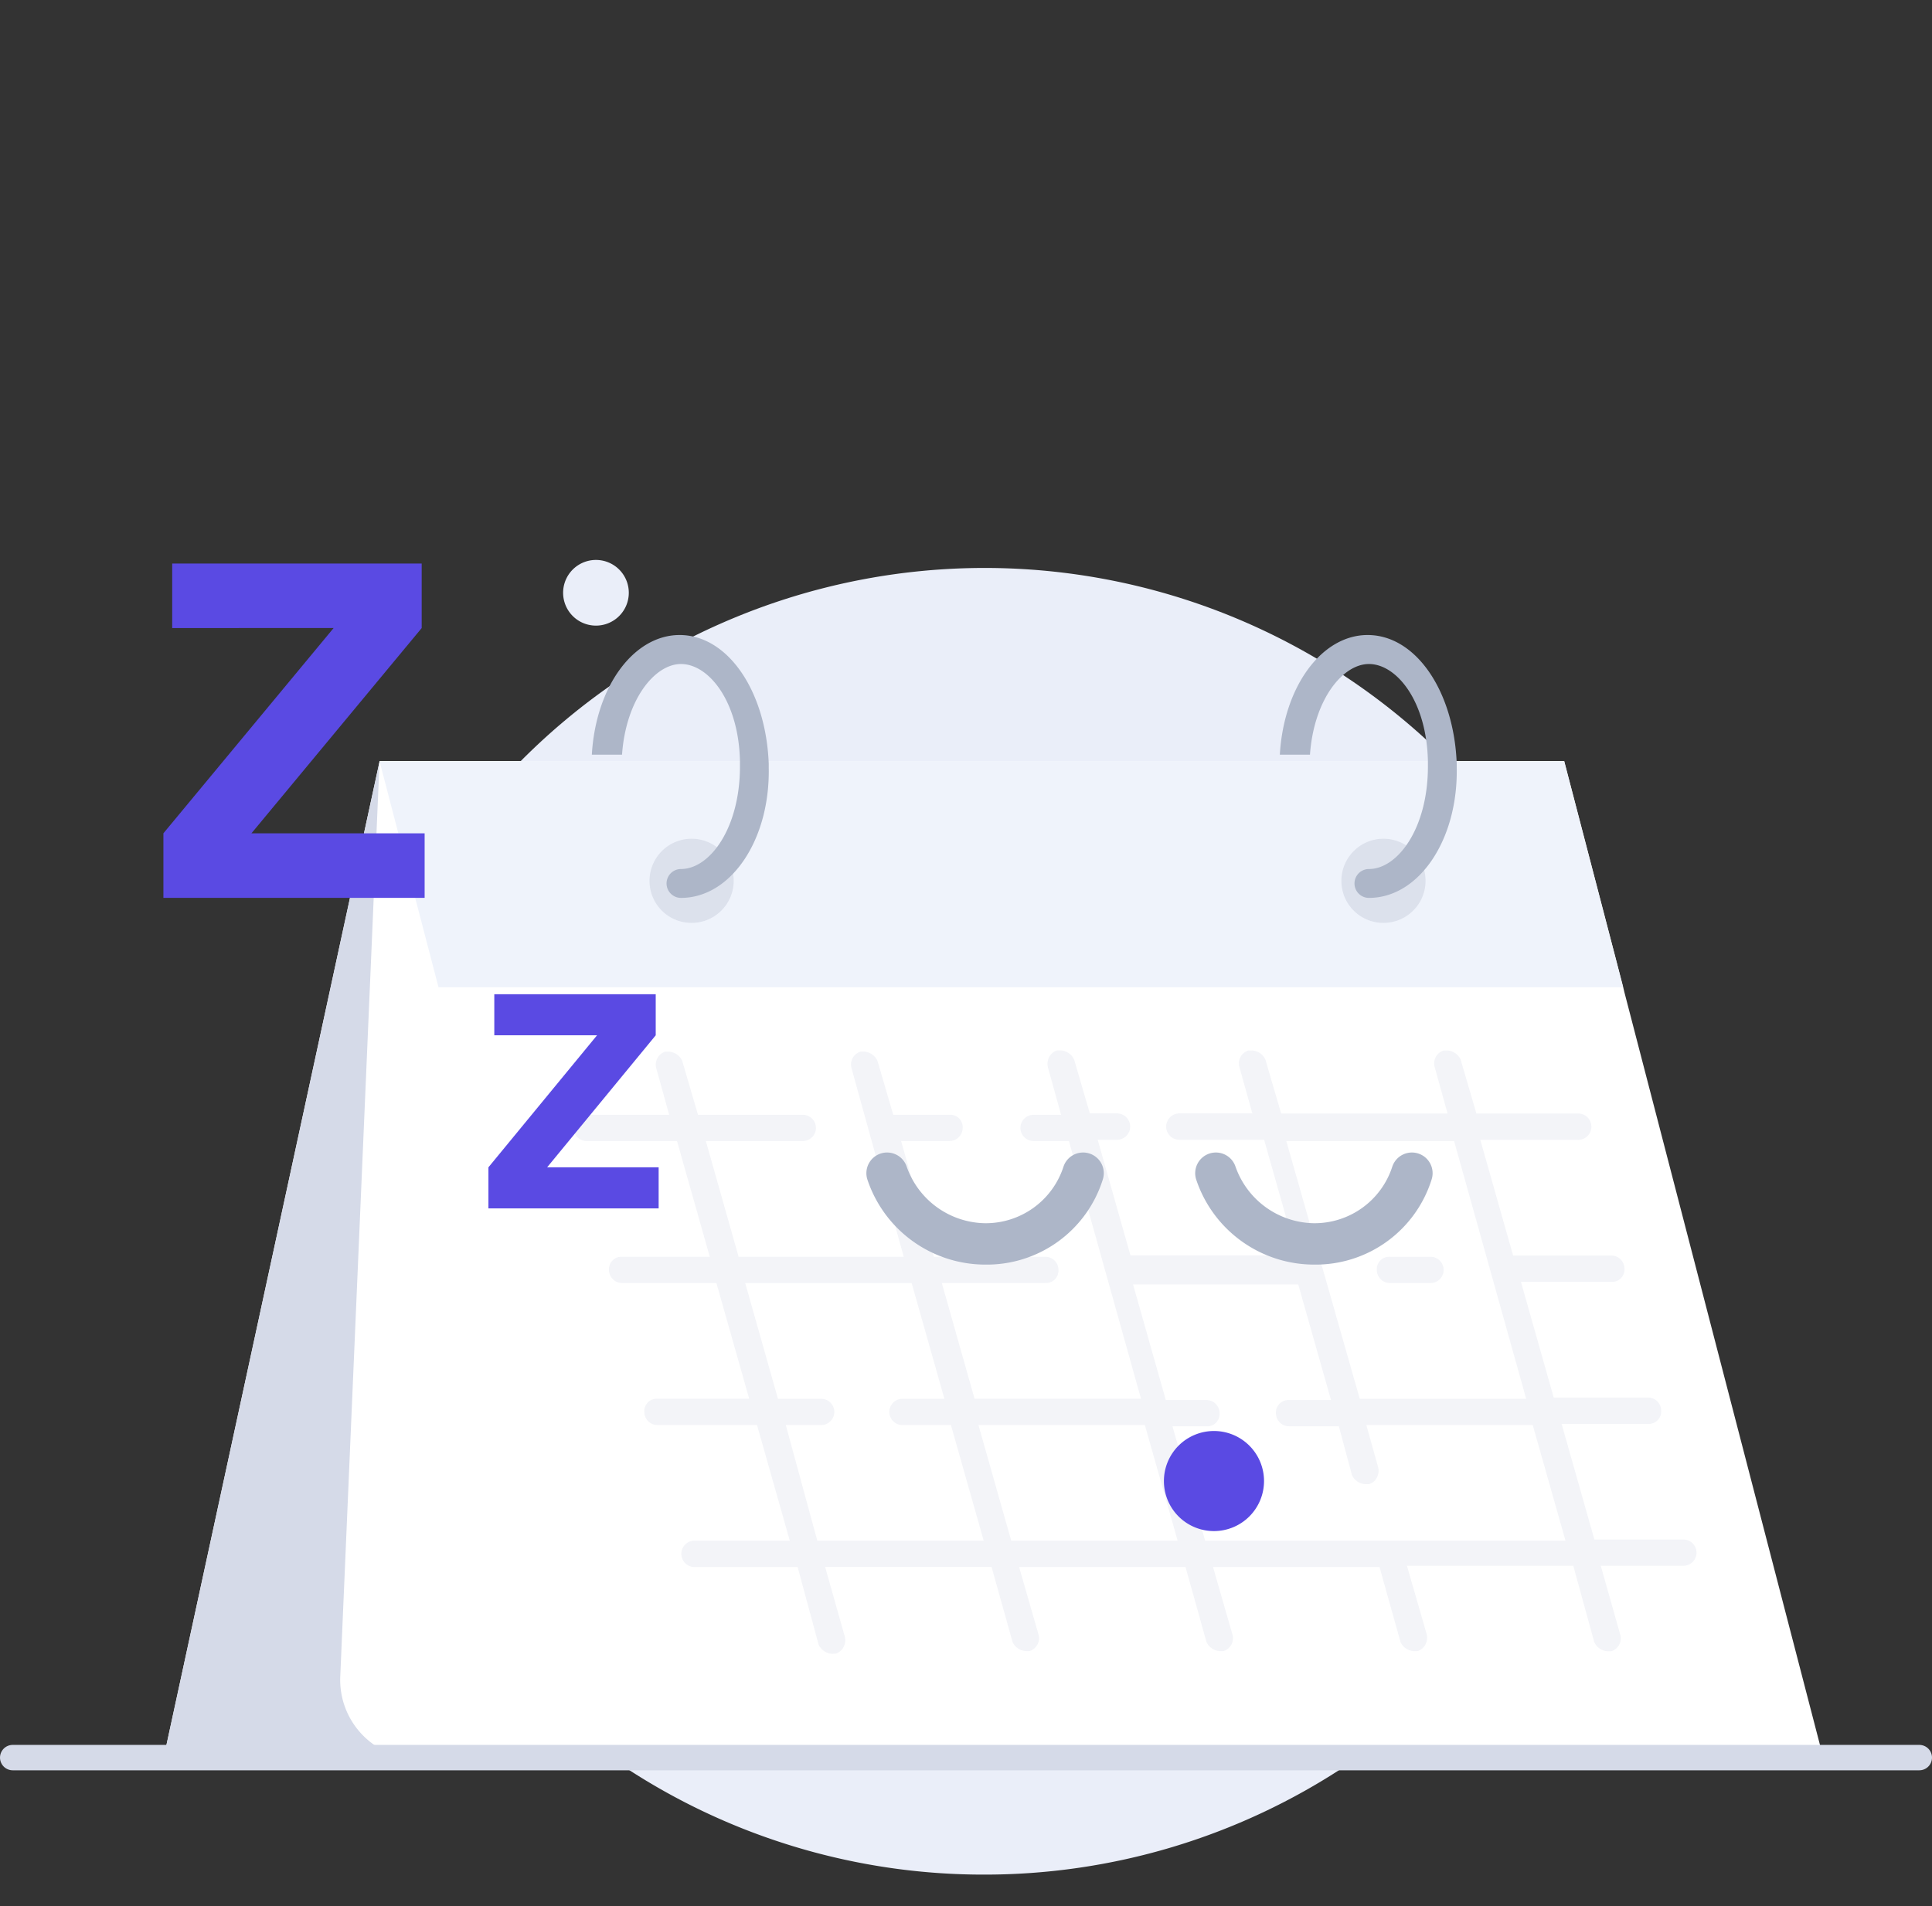 <svg xmlns="http://www.w3.org/2000/svg" width="152" height="150" viewBox="0 0 152 150">
  <rect x="0" y="0" width="152" height="150" fill="#333333" stroke="none"/>
  <g id="Group_4521" data-name="Group 4521" transform="translate(-112 -242)">
    <g id="no_meeting">
      <rect id="Rectangle_1723" data-name="Rectangle 1723" width="150" height="150" transform="translate(113 242)" fill="none"/>
      <path id="Path_7110" data-name="Path 7110" d="M600.658,1923.816a51.414,51.414,0,1,0-51.237-51.413A51.323,51.323,0,0,0,600.658,1923.816Z" transform="translate(-411.371 -1534.293)" fill="#eaeef9"/>
      <path id="Path_7111" data-name="Path 7111" d="M569.506,1825.456a2.584,2.584,0,1,0-3.248-1.66A2.583,2.583,0,0,0,569.506,1825.456Z" transform="translate(-409.828 -1534.347)" fill="#eaeef9"/>
      <path id="Path_7112" data-name="Path 7112" d="M630.433,1913.433H537.34l17.01-78.524h93.2Z" transform="translate(-412.484 -1533.009)" fill="#fff"/>
      <path id="Path_7113" data-name="Path 7113" d="M630.433,1913.433H537.34l17.01-78.524h93.2Z" transform="translate(-412.484 -1533.009)" fill="#d5dae8"/>
      <path id="Path_7114" data-name="Path 7114" d="M575.547,1913.433H556.268a6.225,6.225,0,0,1-6.186-6.521l3.092-72h4.64Z" transform="translate(-411.311 -1533.009)" fill="#fff"/>
      <path id="Path_7115" data-name="Path 7115" d="M666.522,1913.433H573.429l-15.773-60.315-.1-.415-4.64-17.793h93.2l4.021,15.412.618,2.381.1.415Z" transform="translate(-411.049 -1533.009)" fill="#fff"/>
      <path id="Path_7116" data-name="Path 7116" d="M650.748,1852.7h-93.2l-4.64-17.793h93.2l4.021,15.412Z" transform="translate(-411.049 -1533.009)" fill="#eff3fb"/>
      <path id="Path_7117" data-name="Path 7117" d="M575.656,1847.119a3.31,3.31,0,1,0-3.3-3.31A3.3,3.3,0,0,0,575.656,1847.119Z" transform="translate(-409.254 -1532.493)" fill="#adb6c8" opacity="0.3"/>
      <path id="Path_7118" data-name="Path 7118" d="M625.491,1847.119a3.31,3.31,0,1,0-3.3-3.31A3.3,3.3,0,0,0,625.491,1847.119Z" transform="translate(-404.656 -1532.493)" fill="#adb6c8" opacity="0.3"/>
      <path id="Path_7119" data-name="Path 7119" d="M575.214,1846.508a1.136,1.136,0,0,1,0-2.272c2.268,0,4.639-3.211,4.639-8.072v-.415c-.1-4.751-2.474-7.646-4.639-7.646-2.062,0-4.33,2.785-4.639,7.133H568.2c.309-5.374,3.3-9.415,6.906-9.415,3.815,0,6.8,4.446,7.011,10.136v.317C582.224,1841.964,579.131,1846.508,575.214,1846.508Z" transform="translate(-409.637 -1533.848)" fill="#adb6c8"/>
      <path id="Path_7120" data-name="Path 7120" d="M624.765,1846.508a1.136,1.136,0,0,1,0-2.272c2.269,0,4.64-3.211,4.64-8.072v-.415c-.1-4.751-2.474-7.646-4.64-7.646-2.061,0-4.33,2.785-4.639,7.133h-2.371c.31-5.374,3.3-9.415,6.907-9.415,3.814,0,6.8,4.446,7.01,10.136v.317C631.776,1841.964,628.683,1846.508,624.765,1846.508Z" transform="translate(-405.064 -1533.848)" fill="#adb6c8"/>
      <path id="Path_7121" data-name="Path 7121" d="M526.486,1906.7h150" transform="translate(-413.486 -1526.385)" fill="none" stroke="#d5dae8" stroke-linecap="round" stroke-linejoin="round" stroke-miterlimit="10" stroke-width="2"/>
      <path id="Path_7122" data-name="Path 7122" d="M625.771,1872.684a1.033,1.033,0,0,1-1.031-1.038.974.974,0,0,1,1.031-1.027h3.195a1.032,1.032,0,0,1,0,2.064Z" transform="translate(-404.42 -1529.714)" fill="#d5dae8" opacity="0.3"/>
      <path id="Path_7123" data-name="Path 7123" d="M587.192,1903.231a1.257,1.257,0,0,1-1.031-.721l-1.649-6.106h-8.144a1.038,1.038,0,0,1,0-2.075h7.526l-2.578-9.1H573.48a1.033,1.033,0,0,1-1.031-1.038.968.968,0,0,1,1.031-1.027H580.7l-2.578-9.11H570.7a1.032,1.032,0,0,1-1.03-1.038.974.974,0,0,1,1.03-1.027H577.6l-2.577-9.109h-7.114a1.031,1.031,0,0,1-1.031-1.027.977.977,0,0,1,1.031-1.037h6.495l-1.031-3.725a1.074,1.074,0,0,1,.722-1.245h.309a1.248,1.248,0,0,1,1.031.732l1.237,4.238h8.247a1.032,1.032,0,0,1,0,2.064h-7.628l2.578,9.109h12.989l-4.123-14.9a1.073,1.073,0,0,1,.721-1.245h.309a1.246,1.246,0,0,1,1.031.732l1.238,4.238h4.432a.977.977,0,0,1,1.031,1.037,1.034,1.034,0,0,1-1.031,1.027h-3.814l2.578,9.109H604a1.03,1.03,0,0,1,1.03,1.027.977.977,0,0,1-1.03,1.038h-8.145l2.578,9.11h13.093l-5.671-20.283h-2.783a1.032,1.032,0,0,1,0-2.064h2.165l-1.031-3.725a1.183,1.183,0,0,1,.1-.83,1.031,1.031,0,0,1,.618-.513h.309a1.235,1.235,0,0,1,1.031.721l1.238,4.238h2.165a1.038,1.038,0,0,1,0,2.075h-1.547l2.577,9.1h13.093l-2.577-9.1h-6.7a1.038,1.038,0,0,1,0-2.075h5.773L619.253,1857a1.062,1.062,0,0,1,.722-1.245h.309a1.235,1.235,0,0,1,1.031.721l1.238,4.238h13.092l-1.03-3.714a1.061,1.061,0,0,1,.721-1.245h.309a1.234,1.234,0,0,1,1.031.721l1.238,4.238h8.041a1.038,1.038,0,0,1,0,2.075h-7.732l2.578,9.1h7.731a1.04,1.04,0,0,1,1.031,1.038.977.977,0,0,1-1.031,1.038h-7.113l2.578,9.1h7.422a1.033,1.033,0,0,1,1.031,1.038.977.977,0,0,1-1.031,1.038h-6.8l2.577,9.1H654.2a1.032,1.032,0,0,1,0,2.064h-6.5l1.547,5.483a1.067,1.067,0,0,1-.722,1.245h-.309a1.237,1.237,0,0,1-1.031-.721l-1.649-6.007H632.45L634,1901.68a1.183,1.183,0,0,1-.1.83,1.069,1.069,0,0,1-.618.513h-.31a1.234,1.234,0,0,1-1.03-.721l-1.65-5.9H617.192l1.546,5.374a1.066,1.066,0,0,1-.721,1.245h-.309a1.235,1.235,0,0,1-1.031-.721l-1.649-5.9H601.934l1.547,5.374a1.068,1.068,0,0,1-.722,1.245h-.309a1.235,1.235,0,0,1-1.031-.721l-1.649-5.9H586.676l1.547,5.483a1.184,1.184,0,0,1-.1.83,1.109,1.109,0,0,1-.618.513Zm29.381-8.9h28.351l-2.578-9.1H629.254l.927,3.31a1.189,1.189,0,0,1-.1.83,1.033,1.033,0,0,1-.619.513h-.309a1.236,1.236,0,0,1-1.031-.721l-1.03-3.834h-3.918a1.031,1.031,0,0,1-1.031-1.027.978.978,0,0,1,1.031-1.038h3.3l-2.577-9.1H610.9l2.578,9.1h3.2a1.034,1.034,0,0,1,1.031,1.038.969.969,0,0,1-1.031,1.027H614Zm-15.257,0h13.092l-2.577-9.1H598.738Zm-15.258,0H599.15l-2.577-9.1h-3.814a1.032,1.032,0,0,1,0-2.064h3.3l-2.578-9.11H580.388l2.577,9.11h3.4a1.032,1.032,0,0,1,0,2.064h-2.784Zm42.68-11.163H641.83l-5.67-20.283h-13.2Z" transform="translate(-409.758 -1531.086)" fill="#d5dae8" opacity="0.3"/>
      <path id="Path_7124" data-name="Path 7124" d="M597.316,1871.927a9.784,9.784,0,0,1-9.254-6.674,1.627,1.627,0,1,1,3.085-1.038,6.645,6.645,0,0,0,6.169,4.456,6.428,6.428,0,0,0,6.169-4.456,1.627,1.627,0,1,1,3.085,1.038A9.563,9.563,0,0,1,597.316,1871.927Z" transform="translate(-407.814 -1530.409)" fill="#adb6c8"/>
      <path id="Path_7125" data-name="Path 7125" d="M621,1871.927a9.784,9.784,0,0,1-9.254-6.674,1.627,1.627,0,1,1,3.085-1.038,6.645,6.645,0,0,0,6.169,4.456,6.428,6.428,0,0,0,6.169-4.456,1.627,1.627,0,1,1,3.085,1.038A9.562,9.562,0,0,1,621,1871.927Z" transform="translate(-405.629 -1530.409)" fill="#adb6c8"/>
      <path id="Path_7126" data-name="Path 7126" d="M613.348,1891.045a3.938,3.938,0,1,0-3.941-3.932A3.935,3.935,0,0,0,613.348,1891.045Z" transform="translate(-405.836 -1528.556)" fill="#5A4AE3"/>
      <path id="Path_7127" data-name="Path 7127" d="M538.032,1825.749v-5.079h19.628v5.079L544.267,1841.9h13.625v5.079H537.34V1841.9l13.393-16.155Z" transform="translate(-412.484 -1534.323)" fill="#5A4AE3"/>
      <path id="Path_7128" data-name="Path 7128" d="M561.213,1854.933V1851.7h12.7v3.233l-8.544,10.388h8.774v3.233H560.751v-3.233l8.545-10.388Z" transform="translate(-410.324 -1531.459)" fill="#5A4AE3"/>
    </g>
  </g>
</svg>
